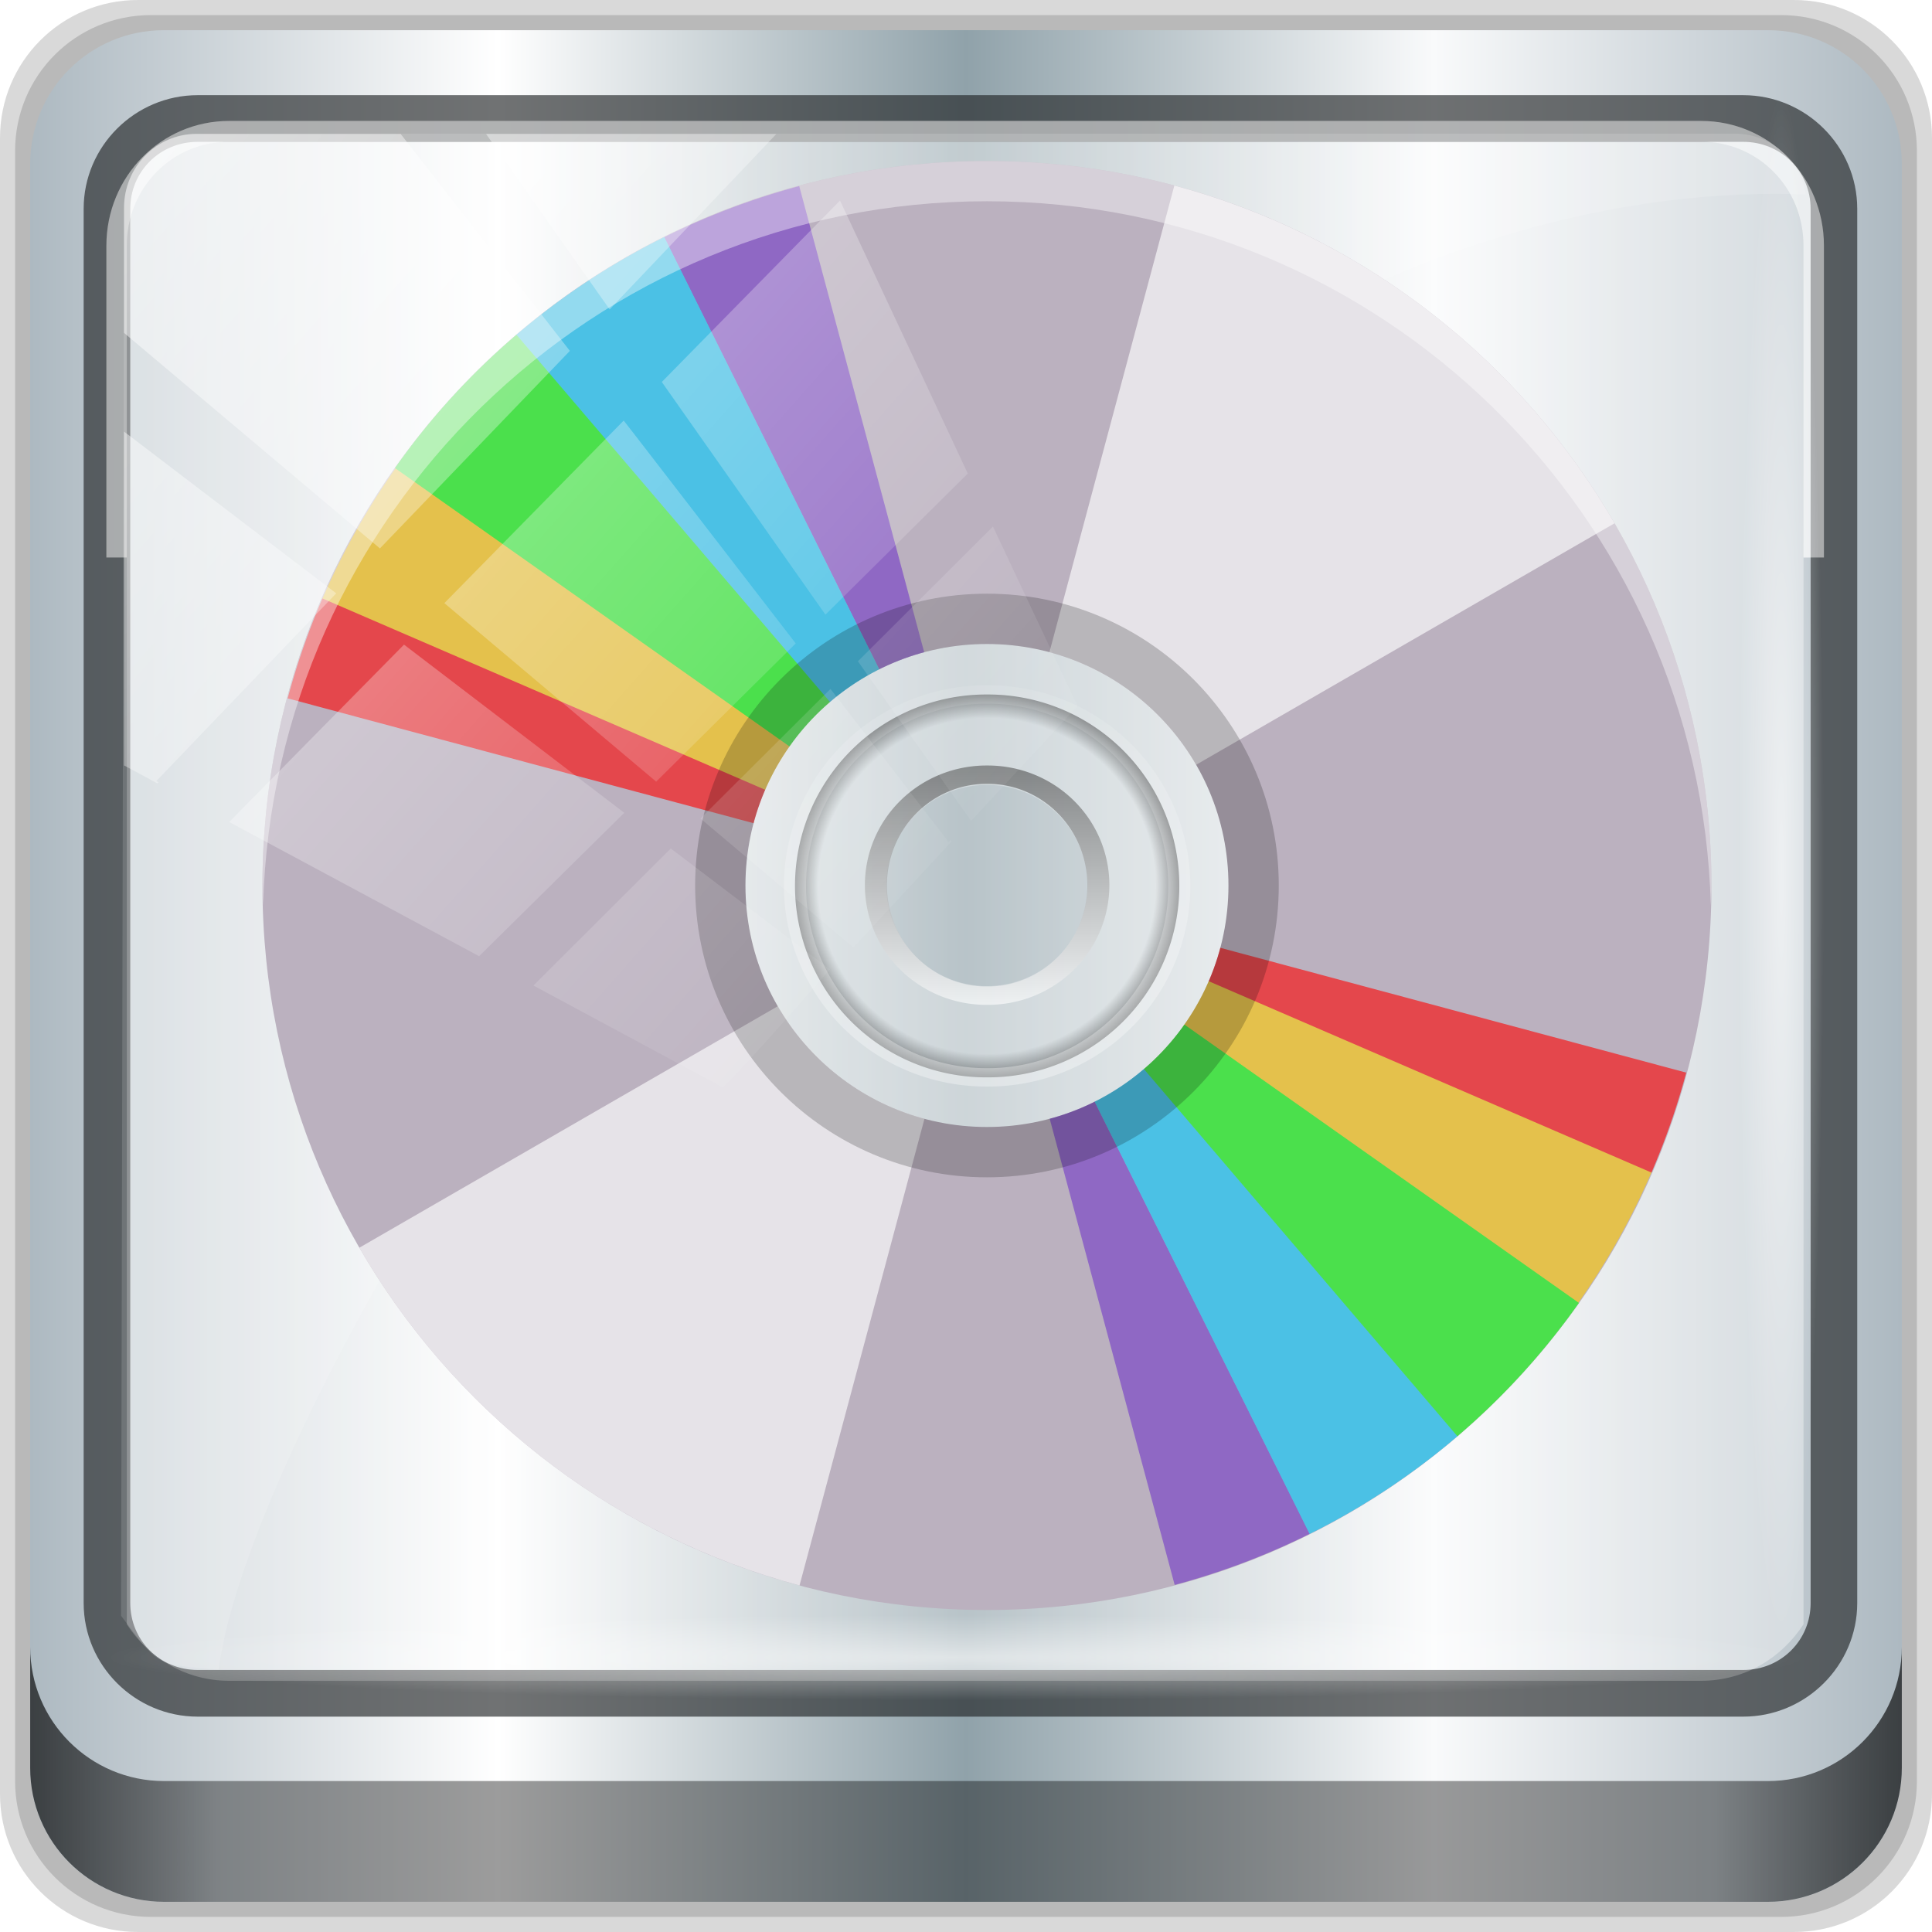 <?xml version="1.0" encoding="UTF-8" standalone="no"?>
<!-- Created with Inkscape (http://www.inkscape.org/) -->

<svg
   xmlns:dc="http://purl.org/dc/elements/1.1/"
   xmlns:cc="http://creativecommons.org/ns#"
   xmlns:rdf="http://www.w3.org/1999/02/22-rdf-syntax-ns#"
   xmlns:svg="http://www.w3.org/2000/svg"
   xmlns="http://www.w3.org/2000/svg"
   xmlns:xlink="http://www.w3.org/1999/xlink"
   xmlns:sodipodi="http://sodipodi.sourceforge.net/DTD/sodipodi-0.dtd"
   xmlns:inkscape="http://www.inkscape.org/namespaces/inkscape"
   width="96"
   height="96"
   id="svg2"
   version="1.1"
   inkscape:version="0.92.1 r15371"
   sodipodi:docname="media-optical-data-new.svg">
  <script
     xlink:href=""
     id="script2985" />
  <defs
     id="defs4">
    <linearGradient
       y2="14.514"
       x2="50.528"
       y1="-28.642"
       x1="2.771"
       gradientUnits="userSpaceOnUse"
       id="linearGradient7128"
       xlink:href="#linearGradient4213-7"
       inkscape:collect="always" />
    <linearGradient
       id="linearGradient4213-7"
       inkscape:collect="always">
      <stop
         id="stop4215-6"
         offset="0"
         style="stop-color:#ffffff;stop-opacity:1;" />
      <stop
         id="stop4217-5"
         offset="1"
         style="stop-color:#ffffff;stop-opacity:0;" />
    </linearGradient>
    <clipPath
       id="clipPath4156-4"
       clipPathUnits="userSpaceOnUse">
      <path
         inkscape:connector-curvature="0"
         id="path4158-0"
         d="m 27.046,-55.695 -14.214,13.321 0.061,0 15.653,21.771 10.231,-10.546 C 38.562,-32.302 27.468,-54.819 27.046,-55.695 z M 9.647,-39.383 -5.241,-25.321 15.988,-7.806 26.372,-18.383 9.647,-39.383 z m 31.491,12.951 -9.741,9.714 8.945,12.458 7.781,-7.555 -6.984,-14.617 z m -49.84,4.379 -13.754,12.982 26.283,13.846 0.061,-0.062 -0.123,-0.062 L 13.599,-5.401 -8.702,-22.053 z m 38.015,7.401 -9.803,9.775 11.579,9.559 7.628,-7.401 -8.669,-11.009 -0.735,-0.925 z m 20.187,5.674 -7.383,7.216 6.188,8.542 5.82,-6.137 -4.626,-9.621 z m -32.195,6.322 -9.557,9.498 13.662,7.185 7.934,-7.678 -12.039,-9.004 z m 23.312,2.374 -7.107,6.938 8.363,6.907 5.361,-5.674 -0.061,-0.092 -0.092,0.123 -6.464,-8.203 z m -8.73,8.542 -7.505,7.339 10.354,5.458 c 1.397,-1.321 5.675,-6.123 5.851,-6.322 L 31.886,8.26 z"
         style="opacity:0.6;fill:#ffffff;fill-opacity:1;stroke:none" />
    </clipPath>
    <radialGradient
       inkscape:collect="always"
       xlink:href="#linearGradient4133"
       id="radialGradient7464"
       gradientUnits="userSpaceOnUse"
       gradientTransform="matrix(0.888,0,0,0.049,14.734,-74.708)"
       cx="13.948"
       cy="44.893"
       fx="13.948"
       fy="44.893"
       r="43.199" />
    <linearGradient
       id="linearGradient4133"
       inkscape:collect="always">
      <stop
         id="stop4135"
         offset="0"
         style="stop-color:#ffffff;stop-opacity:1;" />
      <stop
         id="stop4137"
         offset="1"
         style="stop-color:#ffffff;stop-opacity:0;" />
    </linearGradient>
    <radialGradient
       inkscape:collect="always"
       xlink:href="#linearGradient4133"
       id="radialGradient7462"
       gradientUnits="userSpaceOnUse"
       gradientTransform="matrix(0.975,0,0,0.049,17.899,64.167)"
       cx="13.948"
       cy="44.893"
       fx="13.948"
       fy="44.893"
       r="43.199" />
    <linearGradient
       inkscape:collect="always"
       xlink:href="#linearGradient3832-0-6-1-1"
       id="linearGradient7460"
       gradientUnits="userSpaceOnUse"
       x1="1.5"
       y1="88.172"
       x2="94.5"
       y2="88.172"
       gradientTransform="translate(-16,-16)" />
    <linearGradient
       id="linearGradient3832-0-6-1-1">
      <stop
         id="stop3834-6-3-7-1"
         offset="0"
         style="stop-color:#000000;stop-opacity:1;" />
      <stop
         style="stop-color:#000000;stop-opacity:0.588;"
         offset="0.1"
         id="stop3872-2-4" />
      <stop
         id="stop3844-6-2-7-6"
         offset="0.9"
         style="stop-color:#000000;stop-opacity:0.588;" />
      <stop
         id="stop3836-5-0-2-9"
         offset="1"
         style="stop-color:#000000;stop-opacity:1;" />
    </linearGradient>
    <linearGradient
       gradientTransform="translate(4,-4)"
       gradientUnits="userSpaceOnUse"
       xlink:href="#ButtonColor"
       id="linearGradient4062"
       y2="52.296"
       x2="24.225"
       y1="84.025"
       x1="24.225" />
    <linearGradient
       gradientTransform="translate(20.489,-18.49)"
       gradientUnits="userSpaceOnUse"
       id="ButtonColor"
       y2="5.425"
       x2="58.65"
       y1="122"
       x1="58.65">
      <stop
         offset="0"
         style="stop-color:#e6e6e6;stop-opacity:1"
         id="stop3189" />
      <stop
         offset="1"
         style="stop-color:#f5f5f5;stop-opacity:1"
         id="stop3191" />
    </linearGradient>
    <clipPath
       id="clipPath3721-9">
      <path
         inkscape:connector-curvature="0"
         style="fill:#ff0000;fill-opacity:1;stroke:none"
         id="path3723-1"
         transform="matrix(1.344,0,0,1.344,-16.125,74.167)"
         d="m 76.014,47.513 a 28.284,28.284 0 1 1 -56.569,0 28.284,28.284 0 1 1 56.569,0 z" />
    </clipPath>
    <filter
       id="filter3751-8"
       color-interpolation-filters="sRGB">
      <feGaussianBlur
         stdDeviation="1.44"
         id="feGaussianBlur3753-9" />
    </filter>
    <clipPath
       id="clipPath4194-1-2-5">
      <rect
         style="fill:#ff00ff;fill-opacity:1;fill-rule:nonzero;stroke:none"
         id="rect4196-1-6-2"
         y="6"
         x="6"
         ry="6"
         rx="6"
         height="84"
         width="84" />
    </clipPath>
    <radialGradient
       inkscape:collect="always"
       xlink:href="#linearGradient3888-8-4-8-6"
       id="radialGradient7428"
       gradientUnits="userSpaceOnUse"
       gradientTransform="matrix(0,1.621,-2.038,0,160.664,-243.037)"
       cx="158"
       cy="6.213"
       fx="158"
       fy="6.213"
       r="41" />
    <linearGradient
       id="linearGradient3888-8-4-8-6"
       inkscape:collect="always">
      <stop
         id="stop3890-4-7-9-7"
         offset="0"
         style="stop-color:#ffffff;stop-opacity:1;" />
      <stop
         id="stop3892-5-8-2-7"
         offset="1"
         style="stop-color:#ffffff;stop-opacity:0;" />
    </linearGradient>
    <radialGradient
       inkscape:collect="always"
       xlink:href="#linearGradient4091-0-3-0-7"
       id="radialGradient7430"
       gradientUnits="userSpaceOnUse"
       gradientTransform="matrix(-1.072,0,0,-0.875,199.464,-19.126)"
       cx="48"
       cy="-27"
       fx="48"
       fy="-27"
       r="42" />
    <linearGradient
       id="linearGradient4091-0-3-0-7">
      <stop
         id="stop4093-3-6-4-2"
         offset="0"
         style="stop-color:#ffffff;stop-opacity:1;" />
      <stop
         style="stop-color:#ffffff;stop-opacity:1;"
         offset="0.8"
         id="stop4099-6-1-8-3" />
      <stop
         id="stop4095-1-0-7-9"
         offset="1"
         style="stop-color:#ffffff;stop-opacity:0;" />
    </linearGradient>
    <linearGradient
       inkscape:collect="always"
       xlink:href="#linearGradient6139-0"
       id="linearGradient7426"
       gradientUnits="userSpaceOnUse"
       gradientTransform="matrix(1.107,0,0,1.107,-21.143,-20.036)"
       x1="6"
       y1="47"
       x2="90"
       y2="47" />
    <linearGradient
       id="linearGradient6139-0">
      <stop
         style="stop-color:#adb9c1;stop-opacity:1;"
         offset="0"
         id="stop6141-2" />
      <stop
         id="stop6151-0"
         offset="0.25"
         style="stop-color:#ffffff;stop-opacity:1;" />
      <stop
         id="stop6147-1"
         offset="0.5"
         style="stop-color:#90a2aa;stop-opacity:1;" />
      <stop
         style="stop-color:#f9fafb;stop-opacity:1;"
         offset="0.75"
         id="stop6149-4" />
      <stop
         style="stop-color:#adb9c1;stop-opacity:1;"
         offset="1"
         id="stop6143-4" />
    </linearGradient>
    <linearGradient
       inkscape:collect="always"
       xlink:href="#linearGradient6139-0"
       id="linearGradient16445"
       gradientUnits="userSpaceOnUse"
       gradientTransform="matrix(1.107,0,0,1.107,-21.143,-20.036)"
       x1="6"
       y1="47"
       x2="90"
       y2="47" />
    <linearGradient
       inkscape:collect="always"
       xlink:href="#linearGradient3832-0-6-1-1"
       id="linearGradient16453"
       gradientUnits="userSpaceOnUse"
       gradientTransform="translate(-16,-16)"
       x1="1.5"
       y1="88.172"
       x2="94.5"
       y2="88.172" />
    <radialGradient
       inkscape:collect="always"
       xlink:href="#linearGradient4133"
       id="radialGradient16455"
       gradientUnits="userSpaceOnUse"
       gradientTransform="matrix(0.975,0,0,0.049,17.899,64.167)"
       cx="13.948"
       cy="44.893"
       fx="13.948"
       fy="44.893"
       r="43.199" />
    <radialGradient
       inkscape:collect="always"
       xlink:href="#linearGradient4133"
       id="radialGradient16457"
       gradientUnits="userSpaceOnUse"
       gradientTransform="matrix(0.888,0,0,0.049,14.734,-74.708)"
       cx="13.948"
       cy="44.893"
       fx="13.948"
       fy="44.893"
       r="43.199" />
    <linearGradient
       inkscape:collect="always"
       xlink:href="#linearGradient4213-7"
       id="linearGradient16459"
       gradientUnits="userSpaceOnUse"
       x1="2.771"
       y1="-28.642"
       x2="50.528"
       y2="14.514" />
    <clipPath
       id="clipPath4187-2">
      <path
         style="fill:#bbb1bf;fill-opacity:1;stroke:none"
         id="path4189-2"
         inkscape:connector-curvature="0"
         d="m 48,102 c -19.882,0 -36,16.118 -36,36 0,19.882 16.118,36 36,36 19.882,0 36,-16.118 36,-36 0,-19.882 -16.118,-36 -36,-36 z m 0,24 c 6.627,0 12,5.373 12,12 0,6.627 -5.373,12 -12,12 -6.627,0 -12,-5.373 -12,-12 0,-6.627 5.373,-12 12,-12 z" />
    </clipPath>
    <filter
       id="filter4195-5"
       color-interpolation-filters="sRGB"
       height="1.36"
       width="1.36"
       y="-0.18"
       x="-0.18">
      <feGaussianBlur
         stdDeviation="5.216"
         id="feGaussianBlur4197-8" />
    </filter>
    <clipPath
       id="clipPath4187-2-9">
      <path
         style="fill:#bbb1bf;fill-opacity:1;stroke:none"
         id="path4189-2-1"
         inkscape:connector-curvature="0"
         d="m 48,102 c -19.882,0 -36,16.118 -36,36 0,19.882 16.118,36 36,36 19.882,0 36,-16.118 36,-36 0,-19.882 -16.118,-36 -36,-36 z m 0,24 c 6.627,0 12,5.373 12,12 0,6.627 -5.373,12 -12,12 -6.627,0 -12,-5.373 -12,-12 0,-6.627 5.373,-12 12,-12 z" />
    </clipPath>
    <filter
       id="filter4195-5-0"
       color-interpolation-filters="sRGB"
       height="1.36"
       width="1.36"
       y="-0.18"
       x="-0.18">
      <feGaussianBlur
         stdDeviation="5.216"
         id="feGaussianBlur4197-8-9" />
    </filter>
    <linearGradient
       inkscape:collect="always"
       xlink:href="#linearGradient3362"
       id="linearGradient16614"
       gradientUnits="userSpaceOnUse"
       x1="25.22"
       y1="61.922"
       x2="94.568"
       y2="61.922" />
    <linearGradient
       id="linearGradient3362">
      <stop
         offset="0"
         style="stop-color:#4d4d4d;stop-opacity:1"
         id="stop3364" />
      <stop
         offset="1"
         style="stop-color:#ffffff;stop-opacity:1"
         id="stop3366" />
    </linearGradient>
    <radialGradient
       inkscape:collect="always"
       xlink:href="#linearGradient3342"
       id="radialGradient16616"
       gradientUnits="userSpaceOnUse"
       gradientTransform="matrix(1,0,0,0.838,0,10.06)"
       cx="59.894"
       cy="61.922"
       fx="59.894"
       fy="61.922"
       r="33.714" />
    <linearGradient
       id="linearGradient3342">
      <stop
         offset="0"
         style="stop-color:#000000;stop-opacity:0"
         id="stop3344" />
      <stop
         offset="0.85"
         style="stop-color:#000000;stop-opacity:0"
         id="stop3350" />
      <stop
         offset="1"
         style="stop-color:#000000;stop-opacity:1"
         id="stop3346" />
    </linearGradient>
    <linearGradient
       inkscape:collect="always"
       xlink:href="#linearGradient3330"
       id="linearGradient16618"
       gradientUnits="userSpaceOnUse"
       x1="26.18"
       y1="61.922"
       x2="93.608"
       y2="61.922" />
    <linearGradient
       id="linearGradient3330">
      <stop
         offset="0"
         style="stop-color:#ffffff;stop-opacity:0.203"
         id="stop3332" />
      <stop
         offset="1"
         style="stop-color:#ffffff;stop-opacity:0.68"
         id="stop3334" />
    </linearGradient>
    <clipPath
       id="clipPath4031">
      <path
         style="fill:#bbb1bf;fill-opacity:1;stroke:none"
         id="path4033"
         inkscape:connector-curvature="0"
         d="M 48,32 C 28.118,32 12,48.118 12,68 12,87.882 28.118,104 48,104 67.882,104 84,87.882 84,68 84,48.118 67.882,32 48,32 z m 0,24 c 6.627,0 12,5.373 12,12 0,6.627 -5.373,12 -12,12 -6.627,0 -12,-5.373 -12,-12 0,-6.627 5.373,-12 12,-12 z" />
    </clipPath>
    <filter
       id="filter4035"
       color-interpolation-filters="sRGB"
       height="1.341"
       width="1.381"
       y="-0.171"
       x="-0.19">
      <feGaussianBlur
         stdDeviation="4.948"
         id="feGaussianBlur4037" />
    </filter>
    <clipPath
       id="clipPath4187">
      <path
         style="fill:#bbb1bf;fill-opacity:1;stroke:none"
         id="path4189"
         inkscape:connector-curvature="0"
         d="m 48,102 c -19.882,0 -36,16.118 -36,36 0,19.882 16.118,36 36,36 19.882,0 36,-16.118 36,-36 0,-19.882 -16.118,-36 -36,-36 z m 0,24 c 6.627,0 12,5.373 12,12 0,6.627 -5.373,12 -12,12 -6.627,0 -12,-5.373 -12,-12 0,-6.627 5.373,-12 12,-12 z" />
    </clipPath>
    <filter
       id="filter4195"
       color-interpolation-filters="sRGB"
       height="1.36"
       width="1.36"
       y="-0.18"
       x="-0.18">
      <feGaussianBlur
         stdDeviation="5.216"
         id="feGaussianBlur4197" />
    </filter>
  </defs>
  <sodipodi:namedview
     id="base"
     pagecolor="#ffffff"
     bordercolor="#666666"
     borderopacity="1.0"
     inkscape:pageopacity="0.0"
     inkscape:pageshadow="2"
     inkscape:zoom="0.7206585"
     inkscape:cx="-293.70841"
     inkscape:cy="-73.957362"
     inkscape:current-layer="g16290"
     showgrid="true"
     inkscape:document-units="px"
     inkscape:grid-bbox="true"
     inkscape:showpageshadow="false"
     gridtolerance="1"
     guidetolerance="1"
     objecttolerance="1"
     inkscape:window-width="1280"
     inkscape:window-height="972"
     inkscape:window-x="0"
     inkscape:window-y="26"
     inkscape:window-maximized="1" />
  <g
     id="layer1"
     inkscape:label="Layer 1"
     inkscape:groupmode="layer"
     transform="translate(0,32)">
    <g
       id="g16290"
       transform="translate(16,-16)">
      <rect
         y="-16"
         x="-16"
         height="2.5"
         width="96"
         id="rect3880"
         style="opacity:0.312;fill:#ffffff;fill-opacity:1;stroke:none" />
      <path
         inkscape:connector-curvature="0"
         id="path3288"
         d="m 73.143,-16 -82.286,0 c -3.799,0 -6.857,3.058 -6.857,6.857 l 0,82.286 c 0,3.799 3.058,6.857 6.857,6.857 l 82.286,0 c 3.799,0 6.857,-3.058 6.857,-6.857 l 0,-82.286 c 0,-3.799 -3.058,-6.857 -6.857,-6.857 z"
         style="opacity:0.15;fill:#000000;fill-opacity:1;fill-rule:nonzero;stroke:none;display:inline" />
      <path
         style="opacity:0.15;fill:#000000;fill-opacity:1;fill-rule:nonzero;stroke:none;display:inline"
         d="m 72.5,-15.25 -81,0 c -3.739,0 -6.75,3.01 -6.75,6.75 l 0,81 c 0,3.74 3.011,6.75 6.75,6.75 l 81,0 c 3.74,0 6.75,-3.01 6.75,-6.75 l 0,-81 c 0,-3.739 -3.01,-6.75 -6.75,-6.75 z"
         id="path4085"
         inkscape:connector-curvature="0" />
      <path
         inkscape:connector-curvature="0"
         id="rect4251-1"
         d="m 71.857,-14.5 -79.714,0 c -3.68,0 -6.643,2.963 -6.643,6.643 l 0,79.714 c 0,3.68 2.963,6.643 6.643,6.643 l 79.714,0 c 3.68,0 6.643,-2.963 6.643,-6.643 l 0,-79.714 c 0,-3.68 -2.963,-6.643 -6.643,-6.643 z"
         style="fill:url(#linearGradient16445);fill-opacity:1;fill-rule:nonzero;stroke:none;display:inline" />
      <g
         transform="matrix(1.016,0,0,1.033,-118.41,-14.639)"
         id="g3272"
         style="fill:#ffffff;fill-opacity:1;stroke:none">
        <path
           style="display:inline;opacity:0.2;fill:#ffffff;fill-opacity:1;fill-rule:nonzero;stroke:none"
           d="m 112,5.5 c -2.787,0 -5,2.213 -5,5 v 20.719 7 38.594 c 1.071,1.629 2.897,2.719 5,2.719 h 4 64 4 c 2.103,0 3.929,-1.09 5,-2.719 v -38.594 -7 V 10.5 c 0,-2.787 -2.213,-5 -5,-5 z"
           id="path3400-6"
           inkscape:connector-curvature="0"
           sodipodi:nodetypes="sscccsccscccsss" />
        <path
           style="display:inline;opacity:0.45;fill:#ffffff;fill-opacity:1;fill-rule:nonzero;stroke:none"
           d="m 112,4.5 c -3.324,0 -6,2.676 -6,6 v 15 h 1 v -15 c 0,-2.787 2.213,-5 5,-5 h 72 c 2.787,0 5,2.213 5,5 v 15 h 1 v -15 c 0,-3.324 -2.676,-6 -6,-6 z"
           id="path4236-5"
           inkscape:connector-curvature="0" />
      </g>
      <path
         style="font-size:medium;font-style:normal;font-variant:normal;font-weight:normal;font-stretch:normal;text-indent:0;text-align:start;text-decoration:none;line-height:normal;letter-spacing:normal;word-spacing:normal;text-transform:none;direction:ltr;block-progression:tb;writing-mode:lr-tb;text-anchor:start;baseline-shift:baseline;color:#000000;fill:#1f2224;fill-opacity:0.633;stroke:none;stroke-width:2.376;marker:none;visibility:visible;display:inline;overflow:visible;enable-background:accumulate;font-family:Sans;-inkscape-font-specification:Sans"
         d="m -6.175,-11.271 c -3.117,0 -5.668,2.54 -5.668,5.646 l 0,69.278 c 0,3.106 2.551,5.646 5.668,5.646 l 76.792,0 c 3.117,0 5.668,-2.54 5.668,-5.646 l 0,-69.278 c 0,-3.106 -2.551,-5.646 -5.668,-5.646 l -76.792,0 z m 0,2.319 76.792,0 c 1.888,0 3.352,1.48 3.352,3.327 l 0,69.278 c 0,1.846 -1.464,3.327 -3.352,3.327 l -76.792,0 c -1.888,0 -3.352,-1.48 -3.352,-3.327 l 0,-69.278 c 0,-1.846 1.464,-3.327 3.352,-3.327 z"
         id="path4989"
         inkscape:connector-curvature="0" />
      <g
         style="fill:#ffffff;fill-opacity:1;stroke:none"
         id="g1069"
         transform="matrix(1.016,0,0,1.033,-118.41,-14.639)">
        <path
           sodipodi:nodetypes="sscccsccscccsss"
           inkscape:connector-curvature="0"
           id="path1065"
           d="m 112,5.5 c -2.787,0 -5,2.213 -5,5 v 20.719 7 38.594 c 1.071,1.629 2.897,2.719 5,2.719 h 4 64 4 c 2.103,0 3.929,-1.09 5,-2.719 v -38.594 -7 V 10.5 c 0,-2.787 -2.213,-5 -5,-5 z"
           style="display:inline;opacity:0.2;fill:#ffffff;fill-opacity:1;fill-rule:nonzero;stroke:none" />
        <path
           inkscape:connector-curvature="0"
           id="path1067"
           d="m 112,4.5 c -3.324,0 -6,2.676 -6,6 v 15 h 1 v -15 c 0,-2.787 2.213,-5 5,-5 h 72 c 2.787,0 5,2.213 5,5 v 15 h 1 v -15 c 0,-3.324 -2.676,-6 -6,-6 z"
           style="display:inline;opacity:0.45;fill:#ffffff;fill-opacity:1;fill-rule:nonzero;stroke:none" />
      </g>
      <path
         id="path4118"
         d="m -14.5,65.844 0,6 c 0,3.68 2.976,6.656 6.656,6.656 l 79.688,0 c 3.68,0 6.656,-2.976 6.656,-6.656 l 0,-6 c 0,3.68 -2.976,6.656 -6.656,6.656 l -79.688,0 c -3.68,0 -6.656,-2.976 -6.656,-6.656 z"
         style="opacity:0.658;fill:url(#linearGradient16453);fill-opacity:1;fill-rule:nonzero;stroke:none;display:inline"
         inkscape:connector-curvature="0" />
      <rect
         ry="4.25"
         rx="0"
         y="64.25"
         x="-10.625"
         height="4.25"
         width="84.25"
         id="rect4131"
         style="opacity:0.55;fill:url(#radialGradient16455);fill-opacity:1;stroke:none" />
      <rect
         transform="matrix(0,1,-1,0,0,0)"
         style="opacity:0.55;fill:url(#radialGradient16457);fill-opacity:1;stroke:none"
         id="rect4141"
         width="76.75"
         height="4.25"
         x="-11.25"
         y="-74.625"
         rx="0"
         ry="4.25" />
      <path
         inkscape:connector-curvature="0"
         id="rect4190"
         d="m -6.227,-9.357 c -1.993,0 -3.604,1.649 -3.609,3.684 l -0.148,69.961 c 1.914,2.521 1.665,2.411 4.852,2.679 1.804,-14.861 36.499,-73.336 77.418,-73.336 0.488,0 0.963,0.02 1.449,0.029 -0.303,-1.718 -1.751,-3.017 -3.524,-3.017 z"
         style="opacity:0.139;fill:#ffffff;fill-opacity:1;stroke:none"
         sodipodi:nodetypes="ssccscss" />
      <g
         transform="translate(-14.959,-20)"
         style="display:inline;fill:none;stroke:#fffdfd;stroke-opacity:1"
         id="g16634">
        <path
           d="M 48,12 C 28.118,12 12,28.118 12,48 12,67.882 28.118,84 48,84 67.882,84 84,67.882 84,48 84,28.118 67.882,12 48,12 Z m 0,24 c 6.627,0 12,5.373 12,12 0,6.627 -5.373,12 -12,12 -6.627,0 -12,-5.373 -12,-12 0,-6.627 5.373,-12 12,-12 z"
           inkscape:connector-curvature="0"
           id="path3978"
           style="fill:#bbb1bf;fill-opacity:1;stroke:none" />
        <path
           d="m 48,36 c -6.627,0 -12,5.373 -12,12 0,6.627 5.373,12 12,12 6.627,0 12,-5.373 12,-12 0,-6.627 -5.373,-12 -12,-12 z m 0,7 c 2.761,0 5,2.239 5,5 0,2.761 -2.239,5 -5,5 -2.761,0 -5,-2.239 -5,-5 0,-2.761 2.239,-5 5,-5 z"
           inkscape:connector-curvature="0"
           id="path3992"
           style="opacity:0.3;fill:#ffffff;fill-opacity:1;stroke:none" />
        <path
           inkscape:connector-curvature="0"
           d="m 92.58,61.922 a 32.686,27.208 0 1 1 -65.371,0 32.686,27.208 0 1 1 65.371,0 z"
           transform="matrix(0,0.168,-0.202,0,60.517,37.922)"
           id="path4002"
           style="display:inline;opacity:0.6;fill:none;stroke:url(#linearGradient16614);stroke-width:5.422;stroke-linecap:round;stroke-linejoin:miter;stroke-miterlimit:4;stroke-dasharray:none;stroke-dashoffset:0;stroke-opacity:1" />
        <path
           inkscape:connector-curvature="0"
           d="m 92.58,61.922 a 32.686,27.208 0 1 1 -65.371,0 32.686,27.208 0 1 1 65.371,0 z"
           transform="matrix(0,0.291,-0.349,0,69.621,30.592)"
           id="path4010"
           style="display:inline;opacity:0.5;fill:url(#radialGradient16616);fill-opacity:1;fill-rule:evenodd;stroke:url(#linearGradient16618);stroke-width:3.139;stroke-linecap:round;stroke-linejoin:miter;stroke-miterlimit:4;stroke-dasharray:none;stroke-dashoffset:0;stroke-opacity:1" />
        <path
           d="M 57.312,33.219 48,68 79.188,50 C 74.414,41.731 66.535,35.69 57.312,33.219 Z M 48,68 16.812,86 c 4.774,8.269 12.653,14.31 21.875,16.781 z"
           inkscape:connector-curvature="0"
           transform="translate(0,-20)"
           clip-path="url(#clipPath4031)"
           id="path4018"
           style="opacity:0.8;fill:#ffffff;fill-opacity:1;stroke:none;filter:url(#filter4035)" />
        <g
           transform="translate(0,-90)"
           clip-path="url(#clipPath4187)"
           id="g4175"
           style="opacity:0.6;filter:url(#filter4195)">
          <path
             inkscape:connector-curvature="0"
             d="m 60.947,57.784 a 20.708,18.814 0 0 1 -2.615,2.906 L 43.689,47.386 Z"
             transform="matrix(1.506,0.869,-0.957,1.657,27.56,21.5)"
             id="path4039"
             style="fill:#7137c8;fill-opacity:1;stroke:none" />
          <path
             inkscape:connector-curvature="0"
             d="m 60.779,58.011 a 20.708,18.814 0 0 1 -3.384,3.479 L 43.689,47.386 Z"
             transform="matrix(1.679,0.45,-0.495,1.848,-1.896,30.76)"
             id="path4041"
             style="fill:#00ccff;fill-opacity:1;stroke:none" />
          <path
             inkscape:connector-curvature="0"
             d="m 62.724,54.796 a 20.708,18.814 0 0 1 -2.26,3.622 L 43.689,47.386 Z"
             transform="matrix(1.738,0,-6.0266211e-8,1.913,-27.951,47.328)"
             id="path4043"
             style="fill:#ffcc00;fill-opacity:1;stroke:none" />
          <path
             inkscape:connector-curvature="0"
             d="m 61.623,56.793 a 20.708,18.814 0 0 1 -1.699,2.273 L 43.689,47.386 Z"
             transform="matrix(1.679,-0.45,0.495,1.848,-48.831,70.075)"
             id="path4045"
             style="fill:#ff0000;fill-opacity:1;stroke:none" />
          <path
             inkscape:connector-curvature="0"
             d="m 63.123,53.883 a 20.708,18.814 0 0 1 -2.37,4.162 L 43.689,47.386 Z"
             transform="matrix(1.679,0.45,-0.495,1.848,-1.896,30.76)"
             id="path4144"
             style="fill:#00ff00;fill-opacity:1;stroke:none" />
          <path
             inkscape:connector-curvature="0"
             d="m 60.947,57.784 a 20.708,18.814 0 0 1 -2.615,2.906 L 43.689,47.386 Z"
             transform="matrix(-1.506,-0.869,0.957,-1.657,68.44,254.5)"
             id="path4155"
             style="fill:#7137c8;fill-opacity:1;stroke:none" />
          <path
             inkscape:connector-curvature="0"
             d="m 60.779,58.011 a 20.708,18.814 0 0 1 -3.384,3.479 L 43.689,47.386 Z"
             transform="matrix(-1.679,-0.45,0.495,-1.848,97.896,245.24)"
             id="path4157"
             style="fill:#00ccff;fill-opacity:1;stroke:none" />
          <path
             inkscape:connector-curvature="0"
             d="m 62.724,54.796 a 20.708,18.814 0 0 1 -2.26,3.622 L 43.689,47.386 Z"
             transform="matrix(-1.738,0,6.0266211e-8,-1.913,123.951,228.672)"
             id="path4159"
             style="fill:#ffcc00;fill-opacity:1;stroke:none" />
          <path
             inkscape:connector-curvature="0"
             d="m 61.623,56.793 a 20.708,18.814 0 0 1 -1.699,2.273 L 43.689,47.386 Z"
             transform="matrix(-1.679,0.45,-0.495,-1.848,144.831,205.925)"
             id="path4161"
             style="fill:#ff0000;fill-opacity:1;stroke:none" />
          <path
             inkscape:connector-curvature="0"
             d="m 63.123,53.883 a 20.708,18.814 0 0 1 -2.37,4.162 L 43.689,47.386 Z"
             transform="matrix(-1.679,-0.45,0.495,-1.848,97.896,245.24)"
             id="path4163"
             style="fill:#00ff00;fill-opacity:1;stroke:none" />
        </g>
        <path
           d="m 48,33.5 c -8.008,0 -14.5,6.492 -14.5,14.5 0,8.008 6.492,14.5 14.5,14.5 8.008,0 14.5,-6.492 14.5,-14.5 0,-8.008 -6.492,-14.5 -14.5,-14.5 z m 0,2.5 c 6.627,0 12,5.373 12,12 0,6.627 -5.373,12 -12,12 -6.627,0 -12,-5.373 -12,-12 0,-6.627 5.373,-12 12,-12 z"
           inkscape:connector-curvature="0"
           id="path3986"
           style="opacity:0.2;fill:#000000;fill-opacity:1;stroke:none" />
        <path
           d="m 48,12 c -19.882,0 -36,16.118 -36,36 0,0.337 0.022,0.665 0.031,1 C 12.565,29.584 28.455,14 48,14 67.545,14 83.435,29.584 83.969,49 83.978,48.665 84,48.337 84,48 84,28.118 67.882,12 48,12 Z"
           inkscape:connector-curvature="0"
           id="path4199"
           style="opacity:0.4;fill:#ffffff;fill-opacity:1;stroke:none" />
      </g>
      <rect
         clip-path="url(#clipPath4156-4)"
         ry="3.957"
         rx="3.957"
         y="-30"
         x="2"
         height="92"
         width="92"
         id="rect4146"
         style="fill:url(#linearGradient16459);fill-opacity:1;stroke:none;opacity:0.509"
         transform="matrix(0.909,0,0,0.928,-11.655,18.495)" />
    </g>
  </g>
</svg>
